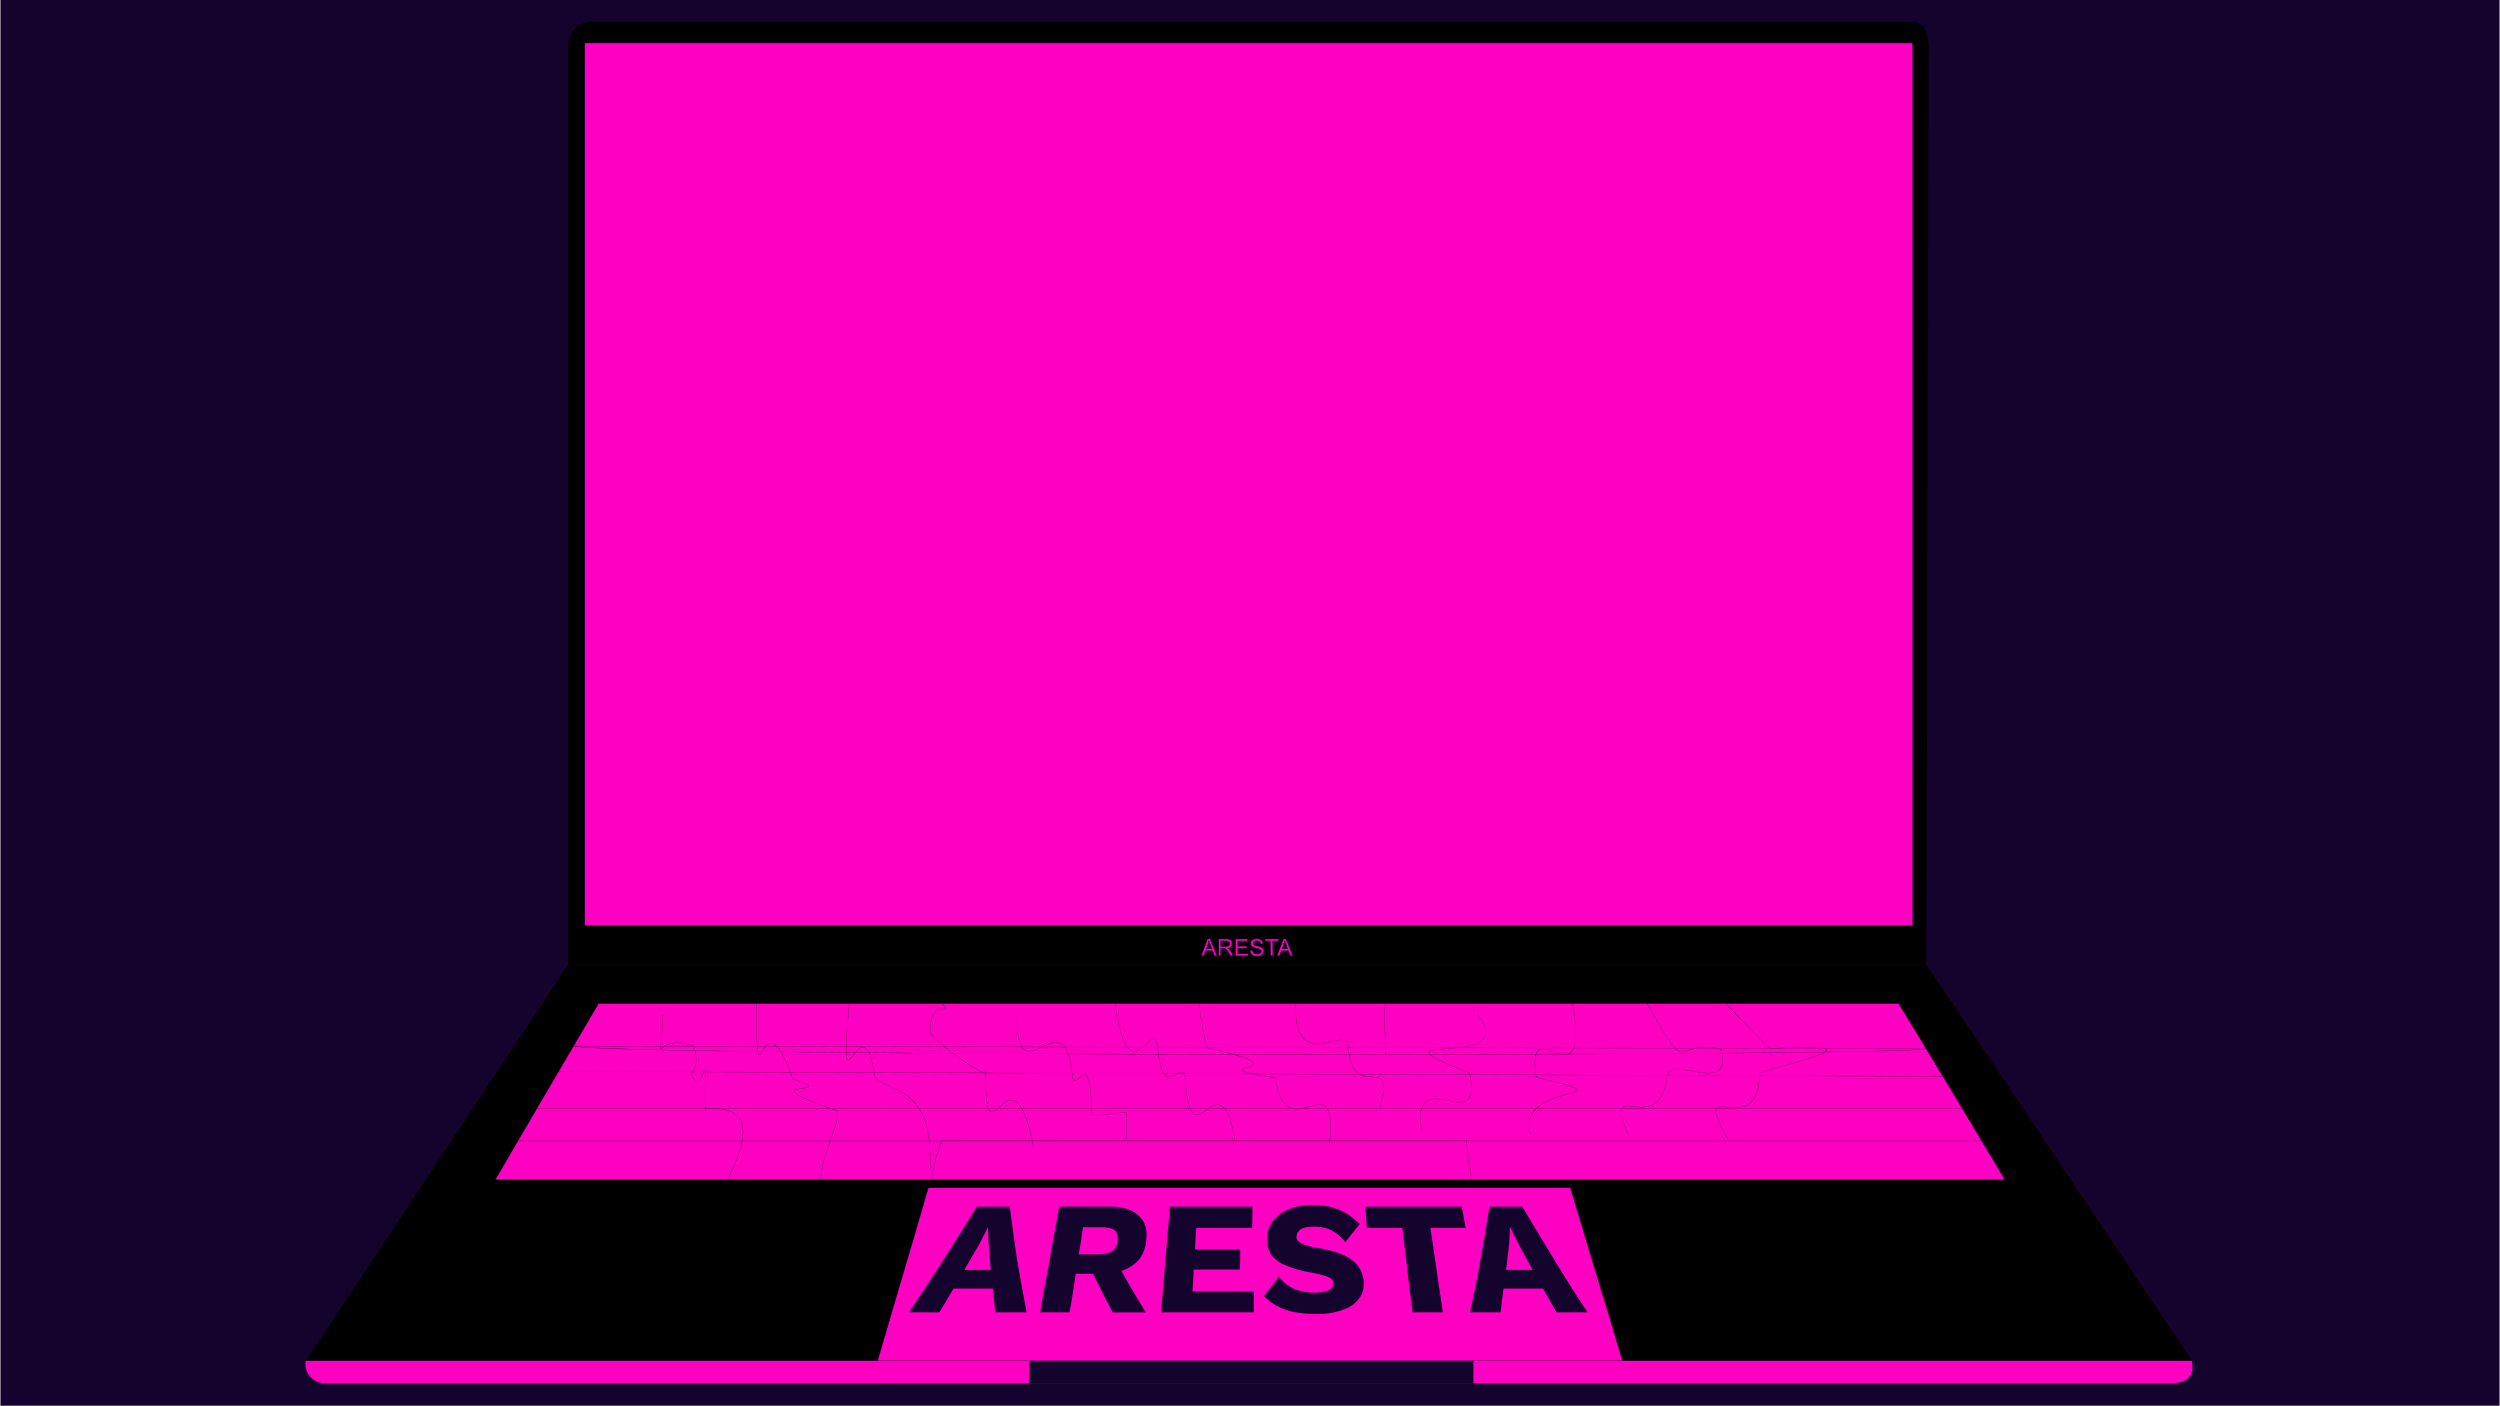 <svg id="Layer_1" data-name="Layer 1" xmlns="http://www.w3.org/2000/svg" viewBox="0 0 1920 1080"><defs><style>.cls-1,.cls-8{fill:#14042d;}.cls-1,.cls-2,.cls-3,.cls-4,.cls-5,.cls-6{stroke:#14042d;stroke-miterlimit:10;}.cls-1,.cls-4,.cls-5,.cls-6{stroke-width:0.23px;}.cls-2,.cls-3{stroke-width:0.51px;}.cls-2,.cls-4,.cls-5{fill-rule:evenodd;}.cls-3,.cls-5,.cls-7{fill:#ff00c3;}.cls-6{fill:none;}</style></defs><rect class="cls-1" x="0.5" y="-0.5" width="1919" height="1080"/><path d="M791.77,956.63l11.32,13.2a1.51,1.51,0,0,0,2.12,0,1.53,1.53,0,0,0,0-2.12l-11.32-13.2a1.51,1.51,0,0,0-2.12,0A1.53,1.53,0,0,0,791.77,956.63Z"/><path class="cls-2" d="M1479.68,742.9,1481.45,38c.51-13.67-3.79-21-12.4-21.51H453.36a18.79,18.79,0,0,0-12.66,6.07,17.82,17.82,0,0,0-4.55,13.16V742.9Z"/><rect class="cls-3" x="449.05" y="32.95" width="1020" height="677.8"/><path class="cls-4" d="M234.68,1045.1H1683.43c-33.92-50.62-67.83-101.5-101.75-152.12-33.66-50.62-67.83-101.24-101.75-151.86H436.15C402.74,791.74,368.82,842.36,335.41,893c-33.66,50.88-67.07,101.5-100.73,152.12Z"/><path class="cls-5" d="M234.68,1045.1H1683.43c2.27,11.89-3.55,17.71-17.21,17.21H247.59a14.45,14.45,0,0,1-10.13-5.82A14.2,14.2,0,0,1,234.68,1045.1Z"/><rect class="cls-1" x="790.49" y="1045.1" width="340.93" height="17.21"/><path class="cls-5" d="M459.68,770.74h998.49l41,67.57c13.41,22.53,27.08,45.06,40.49,67.58H380.46q19.76-33.78,39.49-67.58C433.11,815.79,446.52,793.31,459.68,770.74Z"/><path class="cls-5" d="M713,912.22h493c6.58,22,13.41,44.29,20,66.57,6.84,22,13.42,44,20,66.31H674c6.58-22.27,12.91-44.29,19.49-66.31,6.58-22.28,13.16-44.55,19.49-66.57Z"/><path class="cls-6" d="M440.7,803.39c35.18,8.1,1026.83,8.35,1038.47,2"/><path class="cls-6" d="M509,779.34c-1,49.61-10.38,12.15,23.79,24,0,0,5.32,14.93-2,20.75,8.85,25.82,12.9-35.43,10.63,26.58-.26,3.79,52.13-12.15,17.21,55.17"/><path class="cls-6" d="M580.67,770.74c1.26,91.11,3-14.68,28.09,57.7,40.75,14.18-40.75-1.26,34.68,24.81,1.77,7.84-13.17,36.44-13.17,52.64"/><path class="cls-6" d="M652.29,770.74c-9.36,96.68,9.62-7.6,19.24,54.67,2.28,13.66,42.77,3,42.77,62.77,0,2.78-.25,6.58.51,9.11"/><path class="cls-6" d="M794,882.1c-17.21-89.09-37.21,20.25-37.21-59,2,6.33-42.52-25.31-42.52-30.63,0-28.85,19-10.63,9.12-21.76"/><path class="cls-6" d="M781.12,779.34c-.5,67.83,36.7-17.21,42.52,46.83,1.27,16.19,14.68-27.09,14.68,30.62,11.39,0,19.74-2.53,26.58-2.53,0,3.29.5,19-.25,21.51"/><path class="cls-6" d="M948.42,875.77c-11.39-68.08-34.17,21.52-38.22-47.83-1-16.71-17,20-20.75-21.26-3-33.16-22.27,43.78-33.66-40l-1.77,4"/><path class="cls-6" d="M1021.06,878.05c7.09-65.8-32.65,7.34-41.76-50.37-67.83-10.63,32.14-3.79-52.39-23-.76-.25-6.08-30.12-6.08-33.91"/><path class="cls-6" d="M1327.57,875.77c-31.89-54.41,23.79,4.05,23.79-51.88,8.1-3.55,106.05-25.06,8.35-18.48-.76.25-33.92-33.91-33.92-34.67"/><path class="cls-6" d="M1250.37,871.47c-20-48.09,23.29,5.57,30.12-45.05,2.53-17.21,50.11,16.45,41.51-20.5-38-9.87-22.27,27.08-57-35.18"/><path class="cls-6" d="M1175.45,871.47c-12.4-42,83.27-25.82,4.56-44-9.62-56.69,41.51,25.82,27.84-56.69"/><path class="cls-6" d="M1091.93,869.45c-8.86-56.7,47.58,6.83,36.7-45.31-88.33-34.67,42.27-.51,6.07-44.8"/><path class="cls-6" d="M1059.79,850c13.16-44.3-21.26-.51-24.55-47.84-1-14.68-41.77,23.29-40.25-31.38"/><path class="cls-6" d="M1064.09,770.74c-2,14.17.25,25.31.25,39"/><path class="cls-6" d="M715.32,905.89h414.83c-2.79-20-4.05-30.12-4.05-30.12H723.42C719.87,884.13,717.34,894.25,715.32,905.89Z"/><path class="cls-6" d="M440.7,803.39q1038.35,1.89,1038.47,2"/><path class="cls-6" d="M429.06,822.88l1063,3.79"/><path class="cls-6" d="M1506.76,851.22H412.35"/><path class="cls-6" d="M397.93,876.28H1522"/><path class="cls-7" d="M922.61,734l4.8-12.91h2L934.5,734h-1.77l-1.52-3.8H925.9l-1.52,3.8Zm3.79-5.32h4.3l-1.26-3.54a18.17,18.17,0,0,1-1-2.79c-.26,1-.51,1.78-.76,2.54Z"/><path class="cls-7" d="M936,734V721.13h5.57a5.39,5.39,0,0,1,2.53.51,1.69,1.69,0,0,1,1.52,1,3.08,3.08,0,0,1,.5,2,3.12,3.12,0,0,1-.76,2.28,4.77,4.77,0,0,1-2.78,1.27c.51.25.76.5,1,.5a10.69,10.69,0,0,1,1.52,1.77l2,3.55h-2l-1.77-2.79a11,11,0,0,0-1.27-1.77l-.76-.76a1,1,0,0,0-.75-.25c-.26,0-.51-.25-1-.25h-2V734Zm1.52-7.09h3.79c.76,0,1.27-.25,1.78-.25a3.68,3.68,0,0,0,1-.76,2.32,2.32,0,0,0,.25-1.27,3.55,3.55,0,0,0-.5-1.52,5.13,5.13,0,0,0-2.28-.5h-4Z"/><polygon class="cls-7" points="948.93 734.04 948.93 721.13 958.04 721.13 958.04 722.65 950.45 722.65 950.45 726.7 957.53 726.7 957.53 728.22 950.45 728.22 950.45 732.52 958.55 732.52 958.55 734.04 948.93 734.04"/><path class="cls-7" d="M960.06,730l1.78-.26a2.11,2.11,0,0,0,.5,1.52,1.82,1.82,0,0,0,1.27,1,4.77,4.77,0,0,0,2,.5,3.3,3.3,0,0,0,1.52-.25,5.86,5.86,0,0,0,1.27-.76,2.32,2.32,0,0,0,.25-1.27,1.53,1.53,0,0,0-.25-1,6.28,6.28,0,0,0-1.27-.76c-.25,0-1-.25-2.28-.5-1-.51-2-.76-2.53-1a2.49,2.49,0,0,1-1.26-1,3.59,3.59,0,0,1-.51-1.77,3.06,3.06,0,0,1,2.28-3,7.45,7.45,0,0,1,2.28-.5,7.54,7.54,0,0,1,2.53.5,4.66,4.66,0,0,1,1.77,1.27,7.47,7.47,0,0,1,.51,2.28H968.4c-.26-.76-.51-1.52-1-1.78a3.8,3.8,0,0,0-4.55,0,2,2,0,0,0-.51,1.27c0,.51,0,.76.51,1,.25.51,1,.76,2.53,1a14.13,14.13,0,0,1,2.78.76,11.08,11.08,0,0,1,1.78,1.27,6,6,0,0,1,.5,2,2.74,2.74,0,0,1-.76,1.78,2.28,2.28,0,0,1-1.52,1.51,7.31,7.31,0,0,1-2.53.51,9,9,0,0,1-3-.51,5.11,5.11,0,0,1-1.78-1.51,4.15,4.15,0,0,1-.76-2.28Z"/><polygon class="cls-7" points="975.76 734.04 975.76 722.65 971.71 722.65 971.71 721.13 981.83 721.13 981.83 722.65 977.53 722.65 977.53 734.04 975.76 734.04"/><path class="cls-7" d="M980.82,734l4.81-12.91h2L992.71,734h-1.77l-1.52-3.8h-5.31l-1.52,3.8Zm3.8-5.32h4.3l-1.27-3.54a19.72,19.72,0,0,1-1-2.79c-.25,1-.51,1.78-.76,2.54Z"/><path class="cls-6" d="M922.61,734l4.8-12.91h2L934.5,734h-1.77l-1.52-3.8H925.9l-1.52,3.8Zm3.79-5.32h4.3l-1.26-3.54a18.17,18.17,0,0,1-1-2.79c-.26,1-.51,1.78-.76,2.54Z"/><path class="cls-6" d="M936,734V721.13h5.57a5.39,5.39,0,0,1,2.53.51,1.69,1.69,0,0,1,1.52,1,3.08,3.08,0,0,1,.5,2,3.12,3.12,0,0,1-.76,2.28,4.77,4.77,0,0,1-2.78,1.27c.51.25.76.5,1,.5a10.69,10.69,0,0,1,1.52,1.77l2,3.55h-2l-1.77-2.79a11,11,0,0,0-1.27-1.77l-.76-.76a1,1,0,0,0-.75-.25c-.26,0-.51-.25-1-.25h-2V734Zm1.52-7.09h3.79c.76,0,1.27-.25,1.78-.25a3.68,3.68,0,0,0,1-.76,2.32,2.32,0,0,0,.25-1.27,3.55,3.55,0,0,0-.5-1.52,5.13,5.13,0,0,0-2.28-.5h-4Z"/><polygon class="cls-6" points="948.93 734.04 948.93 721.13 958.04 721.13 958.04 722.65 950.45 722.65 950.45 726.7 957.53 726.7 957.53 728.22 950.45 728.22 950.45 732.52 958.55 732.52 958.55 734.04 948.93 734.04"/><path class="cls-6" d="M960.06,730l1.78-.26a2.11,2.11,0,0,0,.5,1.52,1.82,1.82,0,0,0,1.27,1,4.77,4.77,0,0,0,2,.5,3.3,3.3,0,0,0,1.52-.25,5.86,5.86,0,0,0,1.27-.76,2.32,2.32,0,0,0,.25-1.27,1.53,1.53,0,0,0-.25-1,6.28,6.28,0,0,0-1.27-.76c-.25,0-1-.25-2.28-.5-1-.51-2-.76-2.53-1a2.49,2.49,0,0,1-1.26-1,3.59,3.59,0,0,1-.51-1.77,3.06,3.06,0,0,1,2.28-3,7.45,7.45,0,0,1,2.28-.5,7.54,7.54,0,0,1,2.53.5,4.66,4.66,0,0,1,1.77,1.27,7.47,7.47,0,0,1,.51,2.28H968.4c-.26-.76-.51-1.52-1-1.78a3.8,3.8,0,0,0-4.55,0,2,2,0,0,0-.51,1.27c0,.51,0,.76.51,1,.25.51,1,.76,2.53,1a14.13,14.13,0,0,1,2.78.76,11.08,11.08,0,0,1,1.78,1.27,6,6,0,0,1,.5,2,2.74,2.74,0,0,1-.76,1.78,2.28,2.28,0,0,1-1.52,1.51,7.31,7.31,0,0,1-2.53.51,9,9,0,0,1-3-.51,5.11,5.11,0,0,1-1.78-1.51,4.15,4.15,0,0,1-.76-2.28Z"/><polygon class="cls-6" points="975.76 734.04 975.76 722.65 971.71 722.65 971.71 721.13 981.83 721.13 981.83 722.65 977.53 722.65 977.53 734.04 975.76 734.04"/><path class="cls-6" d="M980.82,734l4.81-12.91h2L992.71,734h-1.77l-1.52-3.8h-5.31l-1.52,3.8Zm3.8-5.32h4.3l-1.27-3.54a19.72,19.72,0,0,1-1-2.79c-.25,1-.51,1.78-.76,2.54Z"/><path class="cls-8" d="M762.39,989.67H732.27c-3.54,6.07-7.08,12.15-10.88,18.22H698.11c8.85-13.41,18-27.08,26.57-40.49,8.61-13.67,17.21-27.09,25.56-40.75h25.31c1.78,13.66,3.55,27.08,5.57,40.75,2.28,13.41,4.81,27.08,7.34,40.49h-24c-.76-6.07-1.27-12.15-2-18.22Zm-1.52-14.43c-.5-6.58-1-12.91-1.51-19.49-.26-4.3-.51-8.6-.51-12.9h-.25c-2.28,4.3-4.31,8.6-6.58,12.9-3.8,6.33-7.6,12.91-11.39,19.49Zm78.72,3H826.17c-.76,5.06-1.51,9.87-2.27,14.93-.76,4.81-1.52,9.87-2.53,14.68H798.84c2.28-13.41,4.81-27.08,7.34-40.49,2.28-13.67,4.81-27.09,7.34-40.75h38.72q14.81,0,22,6.83,7.6,6.45,6.08,19a28,28,0,0,1-5.57,14.94,29.35,29.35,0,0,1-13.41,8.6q4.17,8,9.11,16c3,5.31,6.32,10.63,9.61,15.94H854.52c-2.53-4.81-5.31-9.87-7.59-14.68-2.53-5.06-5.06-9.87-7.34-14.93Zm-11.14-14.93h15.19c4.81,0,8.35-1,10.63-2.53a10.45,10.45,0,0,0,4.05-7.85c.5-3.54-.26-6.08-2-7.85-2-1.52-5.06-2.53-9.87-2.53H831.74c-1,7.09-2,13.92-3.29,20.76ZM963.1,991.69c-.25,5.32-.25,10.89-.25,16.2H891.73c1-13.41,2.28-27.08,3.29-40.49,1.26-13.67,2.28-27.09,3.54-40.75h63.28c0,5.56,0,10.88-.26,16.45H918.81c-.51,5.57-.76,10.88-1,16.45h34.67c0,5.06,0,10.38-.25,15.44H916.78c-.25,5.57-.5,11.14-1,16.7Zm44.8-66.31a54.72,54.72,0,0,1,20.25,3.54c5.57,2.28,10.88,6.08,16.2,11.14-3.8,4.56-7.6,9.37-11.14,13.92a35.11,35.11,0,0,0-10.63-9.11c-3.8-2-8.35-2.78-13.41-2.78-4.31,0-7.85.5-10.13,2a6.87,6.87,0,0,0-3.29,6.08c0,2,1.52,3.54,4,4.8s6.83,2.54,12.91,3.55c11.9,2,20.25,5.06,25.56,9.11,5.32,3.8,8.35,9.36,9.11,16.45.26,5.32-.76,9.87-3.79,13.41a24.63,24.63,0,0,1-12.66,8.61,55.6,55.6,0,0,1-19.23,3c-10.13,0-18.23-1-24.55-3.29a44.42,44.42,0,0,1-16.46-10.38c4-5.06,7.85-9.87,11.65-14.93A28.58,28.58,0,0,0,994,989.92a43,43,0,0,0,16,2.79c4.8,0,8.35-.76,10.63-2,2.53-1.26,3.54-3,3.54-5.31-.25-2-1.52-3.55-4.3-4.56-2.53-1.27-6.84-2.28-12.91-3.54a82.71,82.71,0,0,1-18.48-5.07A26.55,26.55,0,0,1,977,964.61c-2.53-3.29-3.79-7.59-3.79-12.65a21.74,21.74,0,0,1,4-13.67,27.45,27.45,0,0,1,12.14-9.37,45.6,45.6,0,0,1,18.48-3.54Zm117.69,17.72h-27.08c1.77,10.88,3.29,21.76,4.81,32.4,1.52,10.88,3.29,21.76,4.81,32.39h-23.29c-1.26-10.63-2.78-21.51-4-32.39s-2.53-21.52-3.79-32.4h-27.34c-.25-5.57-.76-10.89-1.26-16.45h74.16c1,5.56,2,10.88,3,16.45Zm59.48,46.57H1154.7l-2.28,18.22h-23.54c3-13.41,5.82-27.08,8.1-40.49,2.53-13.67,4.81-27.09,6.84-40.75h25.31c8.09,13.66,16.19,27.08,24.55,40.75,8.1,13.41,16.7,27.08,25.56,40.49h-23.79C1191.9,1001.82,1188.36,995.74,1185.07,989.67Zm-8.1-14.43c-3.54-6.58-7.09-12.91-10.63-19.49-2-4.3-4.3-8.6-6.33-12.9h-.5c0,4.3-.26,8.6-.51,12.9-.76,6.33-1.52,12.91-2.28,19.49Z"/></svg>